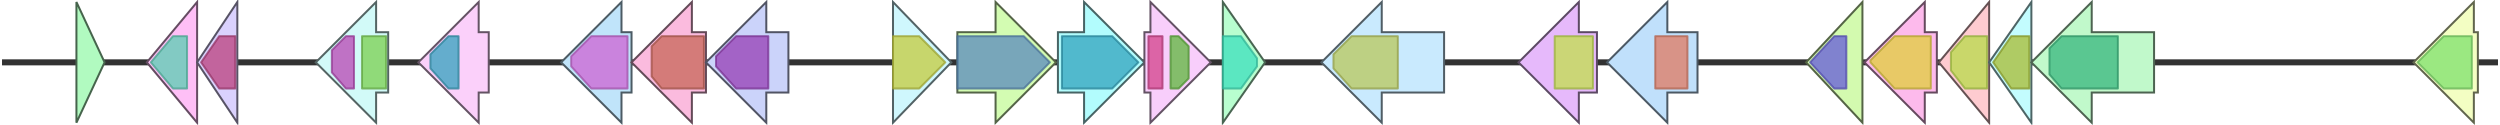 <svg version="1.1" baseProfile="full" xmlns="http://www.w3.org/2000/svg" width="1243" height="62">
	<line x1="1" y1="31" x2="1242" y2="31" style="stroke:rgb(50,50,50); stroke-width:3 "/>
	<g>
		<title>vldE</title>
		<polygon class="vldE" points="476,16 495,16 495,1 525,31 495,61 495,46 476,46" fill="rgb(211,252,178)" fill-opacity="1.0" stroke="rgb(84,100,71)" stroke-width="1" />
		<g>
			<title>PF00982</title>
			<polygon class="PF00982" points="476,18 509,18 522,31 522,31 509,44 476,44" stroke-linejoin="round" width="46" height="26" fill="rgb(89,138,188)" stroke="rgb(71,110,150)" stroke-width="1" opacity="0.75" />
		</g>
	</g>
	<g>
		<title>vldF</title>
		<polygon class="vldF" points="526,16 539,16 539,1 569,31 539,61 539,46 526,46" fill="rgb(178,252,253)" fill-opacity="1.0" stroke="rgb(71,100,101)" stroke-width="1" />
		<g>
			<title>PF00202</title>
			<polygon class="PF00202" points="528,18 553,18 566,31 553,44 528,44" stroke-linejoin="round" width="40" height="26" fill="rgb(49,163,189)" stroke="rgb(39,130,151)" stroke-width="1" opacity="0.75" />
		</g>
	</g>
	<g>
		<title>vldG</title>
		<polygon class="vldG" points="569,16 572,16 572,1 602,31 572,61 572,46 569,46" fill="rgb(248,206,251)" fill-opacity="1.0" stroke="rgb(99,82,100)" stroke-width="1" />
		<g>
			<title>PF08240</title>
			<rect class="PF08240" x="571" y="18" stroke-linejoin="round" width="7" height="26" fill="rgb(211,65,138)" stroke="rgb(168,51,110)" stroke-width="1" opacity="0.75" />
		</g>
		<g>
			<title>PF01488</title>
			<polygon class="PF01488" points="582,18 586,18 591,23 591,39 586,44 582,44" stroke-linejoin="round" width="9" height="26" fill="rgb(94,182,59)" stroke="rgb(75,145,47)" stroke-width="1" opacity="0.75" />
		</g>
	</g>
	<g>
		<title>vldH</title>
		<polygon class="vldH" points="608,16 608,16 608,1 629,31 608,61 608,46 608,46" fill="rgb(184,254,207)" fill-opacity="1.0" stroke="rgb(73,101,82)" stroke-width="1" />
		<g>
			<title>PF13419</title>
			<polygon class="PF13419" points="608,18 617,18 625,29 625,33 617,44 608,44" stroke-linejoin="round" width="17" height="26" fill="rgb(60,223,188)" stroke="rgb(48,178,150)" stroke-width="1" opacity="0.75" />
		</g>
	</g>
	<g>
		<title>vldI</title>
		<polygon class="vldI" points="718,16 687,16 687,1 657,31 687,61 687,46 718,46" fill="rgb(201,234,254)" fill-opacity="1.0" stroke="rgb(80,93,101)" stroke-width="1" />
		<g>
			<title>PF00723</title>
			<polygon class="PF00723" points="663,27 672,18 695,18 695,44 672,44 663,34" stroke-linejoin="round" width="32" height="26" fill="rgb(185,199,89)" stroke="rgb(148,159,71)" stroke-width="1" opacity="0.75" />
		</g>
	</g>
	<g>
		<title>vldJ</title>
		<polygon class="vldJ" points="794,16 785,16 785,1 755,31 785,61 785,46 794,46" fill="rgb(230,185,251)" fill-opacity="1.0" stroke="rgb(92,74,100)" stroke-width="1" />
		<g>
			<title>PF07690</title>
			<rect class="PF07690" x="773" y="18" stroke-linejoin="round" width="19" height="26" fill="rgb(193,224,74)" stroke="rgb(154,179,59)" stroke-width="1" opacity="0.75" />
		</g>
	</g>
	<g>
		<title>vldK</title>
		<polygon class="vldK" points="844,16 829,16 829,1 799,31 829,61 829,46 844,46" fill="rgb(192,224,251)" fill-opacity="1.0" stroke="rgb(76,89,100)" stroke-width="1" />
		<g>
			<title>PF00535</title>
			<rect class="PF00535" x="823" y="18" stroke-linejoin="round" width="16" height="26" fill="rgb(224,122,96)" stroke="rgb(179,97,76)" stroke-width="1" opacity="0.75" />
		</g>
	</g>
	<g>
		<title>vldL</title>
		<polygon class="vldL" points="926,16 926,16 926,1 898,31 926,61 926,46 926,46" fill="rgb(211,250,175)" fill-opacity="1.0" stroke="rgb(84,100,69)" stroke-width="1" />
		<g>
			<title>PF08007</title>
			<polygon class="PF08007" points="900,31 912,18 918,18 918,44 912,44" stroke-linejoin="round" width="20" height="26" fill="rgb(100,90,217)" stroke="rgb(80,72,173)" stroke-width="1" opacity="0.75" />
		</g>
	</g>
	<g>
		<title>vldM</title>
		<polygon class="vldM" points="963,16 957,16 957,1 927,31 957,61 957,46 963,46" fill="rgb(253,186,236)" fill-opacity="1.0" stroke="rgb(101,74,94)" stroke-width="1" />
		<g>
			<title>PF00248</title>
			<polygon class="PF00248" points="930,30 942,18 960,18 960,44 942,44 930,31" stroke-linejoin="round" width="30" height="26" fill="rgb(225,205,58)" stroke="rgb(180,164,46)" stroke-width="1" opacity="0.75" />
		</g>
	</g>
	<g>
		<title>vldN</title>
		<polygon class="vldN" points="989,16 989,16 989,1 964,31 989,61 989,46 989,46" fill="rgb(254,203,208)" fill-opacity="1.0" stroke="rgb(101,81,83)" stroke-width="1" />
		<g>
			<title>PF00106</title>
			<polygon class="PF00106" points="970,26 977,18 988,18 988,44 977,44 970,35" stroke-linejoin="round" width="18" height="26" fill="rgb(182,219,73)" stroke="rgb(145,175,58)" stroke-width="1" opacity="0.75" />
		</g>
	</g>
	<g>
		<title>vldT</title>
		<polygon class="vldT" points="38,16 38,16 38,1 52,31 38,61 38,46 38,46" fill="rgb(177,250,192)" fill-opacity="1.0" stroke="rgb(70,100,76)" stroke-width="1" />
	</g>
	<g>
		<title>vldO</title>
		<polygon class="vldO" points="1010,16 1010,16 1010,1 989,31 1010,61 1010,46 1010,46" fill="rgb(195,252,254)" fill-opacity="1.0" stroke="rgb(77,100,101)" stroke-width="1" />
		<g>
			<title>PF01596</title>
			<polygon class="PF01596" points="991,31 1000,18 1009,18 1009,44 1000,44" stroke-linejoin="round" width="20" height="26" fill="rgb(168,187,48)" stroke="rgb(134,149,38)" stroke-width="1" opacity="0.75" />
		</g>
	</g>
	<g>
		<title>vldP</title>
		<polygon class="vldP" points="1071,16 1040,16 1040,1 1010,31 1040,61 1040,46 1071,46" fill="rgb(193,249,203)" fill-opacity="1.0" stroke="rgb(77,99,81)" stroke-width="1" />
		<g>
			<title>PF01432</title>
			<polygon class="PF01432" points="1019,24 1025,18 1053,18 1053,44 1025,44 1019,37" stroke-linejoin="round" width="34" height="26" fill="rgb(56,183,126)" stroke="rgb(44,146,100)" stroke-width="1" opacity="0.75" />
		</g>
	</g>
	<g>
		<title>vldR</title>
		<polygon class="vldR" points="1232,16 1230,16 1230,1 1200,31 1230,61 1230,46 1232,46" fill="rgb(243,254,195)" fill-opacity="1.0" stroke="rgb(97,101,77)" stroke-width="1" />
		<g>
			<title>PF00491</title>
			<polygon class="PF00491" points="1202,31 1215,18 1229,18 1229,44 1215,44" stroke-linejoin="round" width="28" height="26" fill="rgb(126,224,107)" stroke="rgb(100,179,85)" stroke-width="1" opacity="0.75" />
		</g>
	</g>
	<g>
		<title>vldU</title>
		<polygon class="vldU" points="98,16 98,16 98,1 73,31 98,61 98,46 98,46" fill="rgb(254,191,246)" fill-opacity="1.0" stroke="rgb(101,76,98)" stroke-width="1" />
		<g>
			<title>PF09948</title>
			<polygon class="PF09948" points="75,31 86,18 93,18 93,44 86,44" stroke-linejoin="round" width="18" height="26" fill="rgb(88,205,177)" stroke="rgb(70,164,141)" stroke-width="1" opacity="0.75" />
		</g>
	</g>
	<g>
		<title>vldV</title>
		<polygon class="vldV" points="118,16 118,16 118,1 98,31 118,61 118,46 118,46" fill="rgb(218,209,253)" fill-opacity="1.0" stroke="rgb(87,83,101)" stroke-width="1" />
		<g>
			<title>PF07040</title>
			<polygon class="PF07040" points="100,31 109,18 117,18 117,44 109,44" stroke-linejoin="round" width="18" height="26" fill="rgb(185,64,126)" stroke="rgb(148,51,100)" stroke-width="1" opacity="0.75" />
		</g>
	</g>
	<g>
		<title>vldW</title>
		<polygon class="vldW" points="193,16 187,16 187,1 157,31 187,61 187,46 193,46" fill="rgb(210,250,248)" fill-opacity="1.0" stroke="rgb(84,100,99)" stroke-width="1" />
		<g>
			<title>PF03171</title>
			<polygon class="PF03171" points="165,25 172,18 176,18 176,44 172,44 165,36" stroke-linejoin="round" width="11" height="26" fill="rgb(184,68,180)" stroke="rgb(147,54,144)" stroke-width="1" opacity="0.75" />
		</g>
		<g>
			<title>PF14226</title>
			<rect class="PF14226" x="180" y="18" stroke-linejoin="round" width="12" height="26" fill="rgb(122,206,79)" stroke="rgb(97,164,63)" stroke-width="1" opacity="0.75" />
		</g>
	</g>
	<g>
		<title>vldX</title>
		<polygon class="vldX" points="243,16 238,16 238,1 208,31 238,61 238,46 243,46" fill="rgb(251,208,250)" fill-opacity="1.0" stroke="rgb(100,83,100)" stroke-width="1" />
		<g>
			<title>PF00903</title>
			<polygon class="PF00903" points="214,27 223,18 228,18 228,44 223,44 214,34" stroke-linejoin="round" width="14" height="26" fill="rgb(50,162,189)" stroke="rgb(40,129,151)" stroke-width="1" opacity="0.75" />
		</g>
	</g>
	<g>
		<title>vldC</title>
		<polygon class="vldC" points="314,16 309,16 309,1 279,31 309,61 309,46 314,46" fill="rgb(192,228,250)" fill-opacity="1.0" stroke="rgb(76,91,100)" stroke-width="1" />
		<g>
			<title>PF00480</title>
			<polygon class="PF00480" points="284,28 294,18 312,18 312,44 294,44 284,33" stroke-linejoin="round" width="28" height="26" fill="rgb(205,99,210)" stroke="rgb(163,79,168)" stroke-width="1" opacity="0.75" />
		</g>
	</g>
	<g>
		<title>vldB</title>
		<polygon class="vldB" points="351,16 344,16 344,1 314,31 344,61 344,46 351,46" fill="rgb(251,187,222)" fill-opacity="1.0" stroke="rgb(100,74,88)" stroke-width="1" />
		<g>
			<title>PF00483</title>
			<polygon class="PF00483" points="324,23 329,18 350,18 350,44 329,44 324,38" stroke-linejoin="round" width="26" height="26" fill="rgb(198,101,87)" stroke="rgb(158,80,69)" stroke-width="1" opacity="0.75" />
		</g>
	</g>
	<g>
		<title>vldA</title>
		<polygon class="vldA" points="392,16 381,16 381,1 351,31 381,61 381,46 392,46" fill="rgb(203,211,250)" fill-opacity="1.0" stroke="rgb(81,84,100)" stroke-width="1" />
		<g>
			<title>PF01761</title>
			<polygon class="PF01761" points="356,28 366,18 382,18 382,44 366,44 356,33" stroke-linejoin="round" width="26" height="26" fill="rgb(150,62,180)" stroke="rgb(120,49,144)" stroke-width="1" opacity="0.75" />
		</g>
	</g>
	<g>
		<title>vldD</title>
		<polygon class="vldD" points="444,16 444,16 444,1 473,31 444,61 444,46 444,46" fill="rgb(207,247,253)" fill-opacity="1.0" stroke="rgb(82,98,101)" stroke-width="1" />
		<g>
			<title>PF04321</title>
			<polygon class="PF04321" points="444,18 457,18 470,31 457,44 444,44" stroke-linejoin="round" width="28" height="26" fill="rgb(196,203,60)" stroke="rgb(156,162,47)" stroke-width="1" opacity="0.75" />
		</g>
	</g>
</svg>
